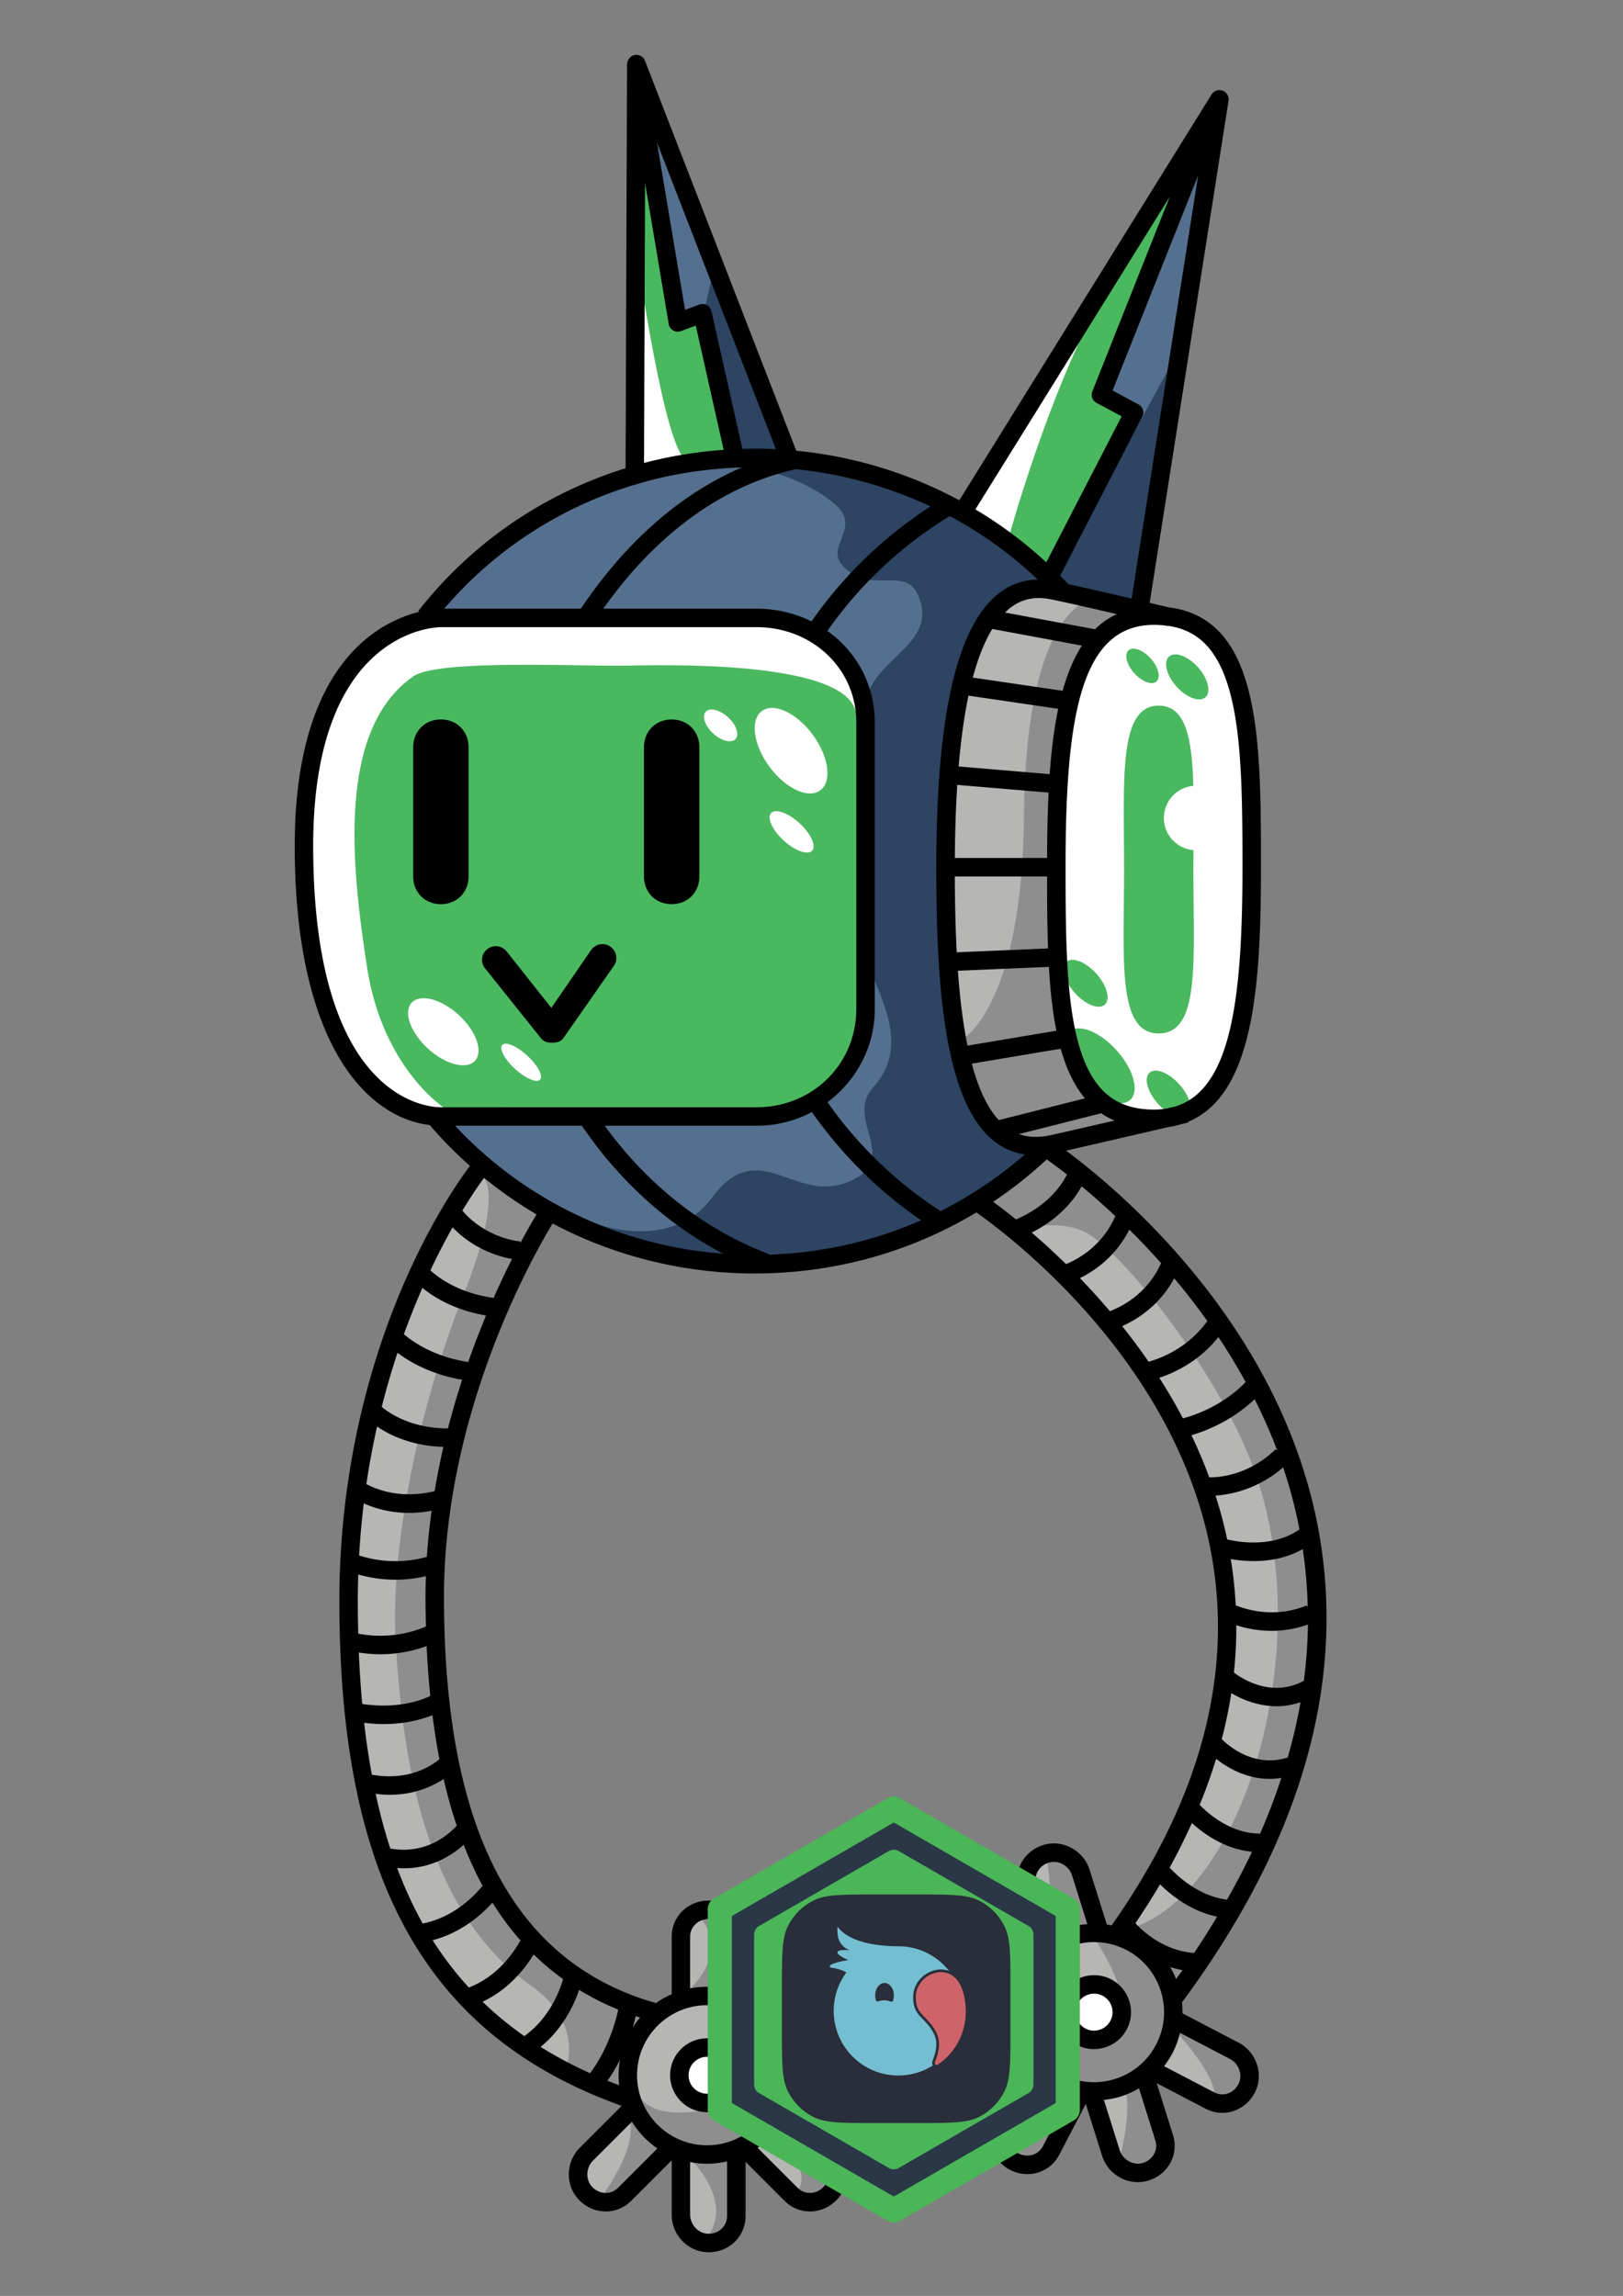 <?xml version="1.0" encoding="UTF-8" standalone="no"?>
<svg
   xmlns:dc="http://purl.org/dc/elements/1.1/"
   xmlns:cc="http://creativecommons.org/ns#"
   xmlns:rdf="http://www.w3.org/1999/02/22-rdf-syntax-ns#"
   xmlns:svg="http://www.w3.org/2000/svg"
   xmlns="http://www.w3.org/2000/svg"
   xmlns:sodipodi="http://sodipodi.sourceforge.net/DTD/sodipodi-0.dtd"
   xmlns:inkscape="http://www.inkscape.org/namespaces/inkscape"
   id="svg4295"
   version="1.1"
   viewBox="0 0 794 1123"
   fill="none"
   sodipodi:docname="meet-mathias.svg"
   inkscape:version="0.92.5 (2060ec1f9f, 2020-04-08)">
  <rect x="0" y="0" width="794" height="1123" fill="#808080" stroke="none"/>
  <sodipodi:namedview
     pagecolor="#ffffff"
     bordercolor="#666666"
     borderopacity="1"
     objecttolerance="10"
     gridtolerance="10"
     guidetolerance="10"
     inkscape:pageopacity="0"
     inkscape:pageshadow="2"
     inkscape:window-width="2560"
     inkscape:window-height="1380"
     id="namedview4642"
     showgrid="false"
     inkscape:zoom="0.59171814"
     inkscape:cx="-273.1751"
     inkscape:cy="348.77243"
     inkscape:window-x="0"
     inkscape:window-y="0"
     inkscape:window-maximized="1"
     inkscape:current-layer="svg4295" />
  <defs
     id="defs4299" />
  <path
     id="path4241"
     d="m536.504 192.261 37.887-95.266-4.019-2.028-96.328 154.948 1.979 1.179a204.95 204.95 0 0 1 34.305 25.616l2.177 2.014 39.25-76.035-14.212-7.606a2.251 2.251 0 0 1-1.039-2.822Zm-182.313 30.032 2.619-.185-14.79-65.878-9.615 3.604a2.277 2.277 0 0 1-1.929-.159 2.23 2.23 0 0 1-1.097-1.58l-11.575-68.932-4.485.366-.506 139.841 2.841-.745a210.986 210.986 0 0 1 38.537-6.332Zm15.884 84.464H215.687c-2.642 0-64.732 1.242-64.732 109.239 0 126.469 58.106 130.123 64.732 130.123h154.388c27.387 0 48.843-23.074 48.843-52.533V353.265c0-27.382-20.083-46.508-48.843-46.508Zm-154.388 4.516c-.082 0-.217 0-.398.005.185-.005.316-.005.398-.005Zm-.488.009c-.176.005-.37.014-.619.027.249-.009.443-.018.619-.027Zm-1.219.081c-.122.009-.226.014-.357.028a5.37 5.37 0 0 1 .357-.028Z"
     fill="#4AB85F" />
  <path
     id="path4243"
     d="m399.051 543.784-1.142-1.631-1.761.926c-9.814 5.158-18.102 7.556-26.073 7.556h-78.831l2.809 4.128c22.301 28.886 50.063 50.808 80.276 62.464l.493 1.152h.42c.645 0 1.142-1.215 1.504-1.459 27.002-.957 52.167-7.47 74.798-17.419l3.721-1.635-3.355-2.294c-21.177-14.484-38.962-31.908-52.859-51.788Zm-24.871 11.083a31.94 31.94 0 0 1-4.105.284c1.355 0 2.732-.162 4.105-.284Z"
     fill="#55708F" />
  <path
     id="path4245"
     d="M489.223 292.549c5.46-4.471 11.426-6.693 18.232-6.788l5.537-.081-4.01-3.816c-12.668-12.059-27.419-22.631-43.835-31.42l-1.138-.605-1.102.668c-24.271 14.728-45.407 34.369-61.114 56.792l-1.288 1.838 1.83 1.301c13.607 9.665 21.1 24.876 21.1 42.828v140.32c0 17.808-7.683 33.737-21.087 43.699l-1.761 1.315 1.26 1.797c14.673 20.901 34.215 39.54 56.516 53.902l1.084.7 1.156-.583c15.925-8.034 30.124-17.46 42.21-28.019l3.662-3.197-4.805-.737c-5.275-.808-10.071-2.926-14.262-6.304-23.932-19.298-27.161-77.544-27.161-131.979.004-72.599 9.488-115.657 28.976-131.631Z"
     fill="#55708F" />
  <path
     id="path4247"
     d="m293.29 298.678-2.525 3.563h79.31c10.46 0 18.941 1.68 25.928 5.131l1.743.858 1.111-1.595c15.97-22.938 35.882-42.462 57.582-56.466l3.424-2.209-3.685-1.73c-20.125-9.448-42.557-15.454-66.67-17.857l-.365-.036-.357.081c-36.162 8.188-68.29 31.831-95.496 70.26Z"
     fill="#55708F" />
  <path
     id="path4249"
     d="m285.44 302.241.66-1.093c13.255-21.967 37.489-51.77 77.657-69.009l10.943-4.697-11.905.366c-19.583.601-35.146 2.674-49.11 6.562a30.008 30.008 0 0 0-3.721 1.531c-.425.204-.736.371-1.161.484-39.608 12.121-70.115 32.471-93.274 62.216l-2.841 3.64h72.752Zm.985 249.225-.677-.831h-68.331l3.595 3.807c34.874 36.979 81.961 59.452 132.588 63.277l10.916.827-9.697-5.077c-27.969-14.646-52.429-42.398-68.394-62.003Z"
     fill="#55708F" />
  <path
     id="path4251"
     d="M603.832 337.837c-5.695-20.811-15.874-31.609-32.043-33.967l-1.341-.144a50.955 50.955 0 0 0-5.88-.357c-37.919 0-45.538 46.224-45.542 120.81-.005 35.913.456 65.075 6.273 86.342 6.431 23.516 18.91 34.468 39.26 34.468 2.087 0 4.195-.167 6.431-.524l4.561-1.061c28.674-8.766 34.546-54.006 34.546-119.225 0-35.922-.452-65.088-6.265-86.342Z"
     fill="#fff" />
  <path
     id="path4253"
     d="m236.764 569.454 30.864 24.085s-37.639 59.466-48.175 120.435c-10.537 60.97-22.586 228.072 100.862 270.976l12.044-8.278s-2.253-45.917 12.045-43.659c14.299 2.258 13.545 30.86 14.299 42.905.754 12.045 34.626 8.278 23.335 54.952 0 0 36.885 27.09 23.336 42.15-13.549 15.05-38.389-21.83-38.389-21.83l-8.278 3.76 2.259 34.63-16.562 9.03-12.794-15.06 1.504-30.11-6.02-.75-25.594 24.84-14.303-2.26-3.762-16.56 27.097-25.59-8.278-9.04s-72.26-28.598-97.854-78.277c-25.594-49.679-41.4-126.455-32.368-196.457 9.033-70.002 39.888-160.323 64.732-179.892Zm242.374 16.557 33.122-25.594s97.85 82.797 118.927 146.024c21.078 63.228 11.286 141.508 1.504 166.348-9.782 24.839-60.215 103.874-60.215 103.874l2.258 13.549s35.376 15.048 35.376 21.078c0 6.02-.75 22.58-12.795 18.06l-34.626-15.05-.75 6.78s15.049 38.38.75 40.64c-14.298 2.26-18.815-6.02-26.343-36.13l-6.775 2.26s-19.573 37.63-32.368 29.36c-12.794-8.28-1.499-33.12 8.283-45.17 0 0-17.311-23.332-6.774-41.397l10.536-18.065s-15.807-39.143 0-44.409c15.807-5.266 24.09 19.574 27.852 32.368l9.032 6.02s63.224-85.809 54.945-153.553c-8.278-67.743-19.569-118.172-121.939-206.993Z"
     fill="#B6B6B4" />
  <path
     id="path4255"
     d="M460.242 424.18s2.059 138.78 46.228 139.015l55.46-14.818s-30.105 2.258-39.892-39.892c-9.787-42.15-4.521-165.598 3.762-179.896 8.283-14.299 35.381-28.602 35.381-28.602l-53.726-14.221s-22.301-.077-29.076 24.762c-6.774 24.84-18.137 113.652-18.137 113.652Z"
     fill="#B6B6B4" />
  <path
     id="path4257"
     d="m576.992 178.043-18.819 120.435-35.376-8.283-8.278-14.298 39.892-75.273-12.795-9.786 48.171-121.94-12.795 109.145ZM315.049 61.375s18.065 91.079 18.065 93.337c0 2.258 7.271-1.481 8.906 1.518 1.635 2.998 17.437 66.226 17.437 66.226l27.852 3.013L318.061 48.58l-3.012 12.795Z"
     fill="#55708F" />
  <path
     id="path4259"
     d="M345.529 1030.49c7.483 0 13.549-6.07 13.549-13.55s-6.066-13.55-13.549-13.55-13.549 6.07-13.549 13.55 6.066 13.55 13.549 13.55Zm189.683-31.616c7.483 0 13.549-6.066 13.549-13.549s-6.066-13.549-13.549-13.549c-7.482 0-13.548 6.066-13.548 13.549s6.066 13.549 13.548 13.549Z"
     fill="#fff" />
  <path
     id="path4261"
     d="M354.187 226.969s31.979.858 54.195 19.569c14.298 12.044-6.774 21.077 5.266 31.613 14.023 12.276 29.193-1.129 35.38 12.795 12.041 27.098-30.846 32.413-24.821 60.265 6.025 27.852-.759 94.065-.759 111.38 0 17.315 25.576 45.14 3.749 69.225-14.299 15.78 13.743 34.789-11.291 45.917-27.097 12.045-44.408-23.335-67.744 8.279-13.883 18.814-42.155 22.581-75.272 4.516 0 0 35.38 34.626 111.402 26.343 76.022-8.283 117.428-46.666 122.694-53.441 0 0-33.877-1.504-39.897-59.466-6.02-57.961-3.008-150.54 3.766-170.109 6.775-19.569 15.807-45.163 39.893-45.163h7.528s-27.852-37.634-82.047-51.937c-54.195-14.303-82.042-9.786-82.042-9.786Z"
     fill="#2D4462" />
  <path
     id="path4263"
     d="m558.169 296.406-39.892-7.244-4.517-9.502h3.762l59.466-108.765-18.819 125.511ZM349.291 130.998l-5.076 22.392 16.742 72.07h26.348s-36.135-96.345-35.381-94.087c.754 2.258-2.633-.375-2.633-.375Z"
     fill="#2D4462" />
  <path
     id="path4265"
     d="M471.609 507.731s28.606-16.561 29.356-109.145c.75-92.583 27.847-106.132 34.622-105.378 6.774.755 17.315 3.013 17.315 3.013s-34.631 9.787-35.38 98.603c-.75 88.817 2.262 148.283 37.638 152.799l-48.175 15.807s-34.621-.75-35.376-55.699Zm25.965 93.713s21.041-6.075 34.815 2.068c17.501 10.351 62.921 66.312 80.729 114.225 31.613 85.055-3.013 206.245-58.712 225.059v9.787s17.311 16.561 18.065 24.085c.754 7.524 15.807-16.561 15.807-16.561s49.679-71.506 54.195-142.262c4.516-70.756-14.298-125.706-24.085-138.5-9.787-12.795-51.187-79.03-106.886-115.16l-34.627 24.085 18.066 12.045"
     fill="#8E8E8E" />
  <path
     id="path4267"
     d="M535.777 948.631s37.259 54.759-9.597 50.244c0 0-26.533-11.856-25.969-20.324.565-8.467-3.951 14.678 3.952 27.099 7.904 12.42 29.92 20.89 41.775 16.37 11.856-4.52 27.098-18.06 29.356-29.92 2.258-11.855-5.645-28.791-10.161-33.307-4.517-4.516-19.759-12.984-21.453-12.984-1.693 0-7.903 2.822-7.903 2.822Zm41.21 46.856s18.914 20.893 17.216 31.053c-1.698 10.16 16.796 2.82 17.925-8.47 1.129-11.29-17.852-22.583-17.852-22.583l-17.289-7.339v7.339Z"
     fill="#8E8E8E" />
  <path
     id="path4269"
     d="M548.196 1054.2s5.646-22.58 2.258-31.62c-3.387-9.03 6.775-3.95 6.775-3.95s10.161 15.25 10.726 16.94c.564 1.69 1.694 23.14 1.694 23.14l-15.807 4.52-5.646-9.03Zm-41.775-38.95s5.081 33.3-10.726 38.95c-15.807 5.64 5.081 5.64 10.726 3.95 5.645-1.69 16.372-22.58 16.372-22.58l5.645-15.81-22.017-4.51Zm5.645-105.571c1.129 1.693 3.388 37.259 3.388 37.259l20.887-2.823-6.21-31.049-14.113-9.033-3.952 5.646ZM236.01 575.475s11.29 6.209-9.597 58.711c-20.888 52.502-35.95 121.885-32.743 171.053 3.387 51.937 12.699 128.316 66.05 165.973 19.194 13.549 20.888 29.918 16.936 41.208l31.614 14.68s4.516-36.694 12.984-40.646c8.468-3.951-8.468-5.645-8.468-5.645s-46.856-22.017-54.195-32.178c-7.339-10.162-44.034-71.696-45.727-125.891-1.694-54.195 6.774-134.923 29.92-176.699 23.146-41.775 24.275-53.066 24.275-53.066l-31.049-17.5Zm107.261 363.559s13.549 14.113-5.645 33.872l-2.258 5.645 24.275.565-2.259-31.614-9.032-14.678-5.081 6.21Z"
     fill="#8E8E8E" />
  <path
     id="path4271"
     d="M350.046 980.81s29.92 43.47 0 50.24c-29.921 6.78-36.131-3.38-38.953-7.9l12.419 23.15 21.453 7.33 17.5-3.38 15.807-14.68 6.775-22.02-4.517-19.191-20.887-15.243-9.597 1.694Zm-54.195 91.45s15.242-20.88 12.419-34.43l2.258-5.08 14.114 16.37-12.42 18.06-12.984 11.86-3.387-6.78Zm42.339-15.8s22.017 21.45 6.775 38.95l14.113-6.21 2.258-35.57-20.887 1.7-2.259 1.13Zm42.34-17.5s16.372 23.71 10.162 31.61c-6.21 7.9 6.21 7.34 6.21 7.34s11.855-14.11 11.29-15.81c-.564-1.69-3.951-16.37-3.951-16.37l-19.194-13.55-4.517 6.78Z"
     fill="#8E8E8E" />
  <path
     id="path4273"
     d="M583.853 415.843c-8.098-.727-14.47-7.456-14.47-15.748 0-8.278 6.345-14.994 14.424-15.743-.636-23.444-3.789-39.202-16.935-39.202-19.886 0-16.95 35.891-16.95 80.164s-3.595 80.164 16.95 80.164c20.53 0 16.944-35.891 16.944-80.164 0-3.211 0-6.359.046-9.471h-.009Zm-2.736 129.767c2.904-2.601 1.061-9.394-4.115-15.171-5.177-5.778-11.727-8.352-14.63-5.751-2.904 2.602-1.062 9.394 4.115 15.172 5.176 5.777 11.726 8.352 14.63 5.75Zm-40.647-54.195c2.904-2.601 1.061-9.394-4.115-15.172-5.177-5.777-11.727-8.352-14.63-5.75-2.904 2.601-1.061 9.394 4.115 15.171 5.176 5.778 11.726 8.353 14.63 5.751Zm25.289-158.103c2.22-1.989.968-7.009-2.797-11.211s-8.617-5.996-10.837-4.007c-2.22 1.989-.967 7.008 2.797 11.21 3.765 4.202 8.617 5.997 10.837 4.008Zm23.969 7.732c2.902-2.599 1.265-9.162-3.658-14.658-4.923-5.496-11.266-7.844-14.168-5.244-2.902 2.599-1.264 9.162 3.658 14.658 4.923 5.496 11.266 7.844 14.168 5.244Zm-36.845 196.975c4.637-4.155 1.697-15-6.567-24.223-8.264-9.224-18.722-13.333-23.359-9.179-4.637 4.155-1.697 15 6.567 24.223 8.264 9.224 18.722 13.333 23.359 9.179Z"
     fill="#4AB85F" />
  <path
     id="path4275"
     d="M217.949 542.358s-30.697-19.271-38.388-69.248c-7.529-48.925-15.053-115.919 22.581-142.262 12.239-8.568 82.793-4.774 104.629-5.271 33.118-.754 112.906-.754 112.152 25.594 0 0-1.508-48.175-32.368-49.679-30.86-1.504-150.541-.754-150.541-.754s-43.658 1.504-51.937 12.044c-8.278 10.541-35.375 42.905-35.375 89.572 0 46.666 9.027 115.164 34.621 129.467 25.594 14.303 34.626 10.537 34.626 10.537Z"
     fill="#fff" />
  <path
     id="path4277"
     d="M401.289 386.576c5.856-4.313 4.209-16.492-3.679-27.203-7.888-10.711-19.03-15.897-24.886-11.584-5.857 4.313-4.21 16.492 3.678 27.203 7.888 10.711 19.03 15.897 24.887 11.584Zm-3.982 29.514c2.14-2.336-.62-8.348-6.165-13.428-5.544-5.081-11.774-7.307-13.914-4.971-2.14 2.336.62 8.348 6.164 13.428 5.545 5.081 11.775 7.306 13.915 4.971ZM232.368 518.862c4.161-4.54.597-14.578-7.961-22.421-8.558-7.842-18.868-10.52-23.028-5.98-4.161 4.54-.596 14.578 7.961 22.421 8.558 7.842 18.868 10.52 23.028 5.98Zm31.854 9.21c1.65-1.8-1.155-7.054-6.265-11.735-5.109-4.681-10.588-7.015-12.238-5.215-1.649 1.801 1.155 7.055 6.265 11.736 5.109 4.68 10.589 7.015 12.238 5.214Zm95.6-166.594c2.009-2.192.378-6.955-3.642-10.639-4.02-3.684-8.908-4.893-10.916-2.701-2.009 2.193-.378 6.956 3.642 10.639 4.02 3.684 8.907 4.893 10.916 2.701Zm133.619-98.379s15.807-57.958 38.388-103.874l-59.465 88.067 21.077 15.807ZM311.287 122.345s14.303 101.616 24.839 102.37l-26.348 6.02 1.509-108.39Z"
     fill="#fff" />
  <path
     id="path4279"
     d="M328.593 442.245c8.107 0 13.549-6.065 13.549-13.549v-63.227c0-7.484-5.442-13.549-13.549-13.549-8.106 0-13.549 6.065-13.549 13.549v63.227c0 7.484 5.443 13.549 13.549 13.549Zm-99.358-13.549v-63.227c0-7.484-5.442-13.549-13.549-13.549-8.106 0-13.548 6.065-13.548 13.549v63.227c0 7.484 5.442 13.549 13.548 13.549 8.107 0 13.549-6.065 13.549-13.549Zm35.571 79.328c1.287 1.622 3.247 1.965 5.311 1.965h.235c2.149 0 4.132-.565 5.351-2.34l24.609-35.226a6.776 6.776 0 0 0-1.747-9.421c-3.085-2.114-7.299-1.342-9.421 1.738l-19.42 28.245-21.818-27.558c-2.331-2.931-6.59-3.5-9.516-1.174-2.931 2.325-3.428 6.435-1.102 9.366l27.518 34.405Zm63.033 507.036c0 9.96 8.106 18.07 18.069 18.07s18.07-8.11 18.07-18.07c0-9.97-8.107-18.074-18.07-18.074-9.963 0-18.069 8.104-18.069 18.074Zm27.107 0c0 4.98-4.052 9.03-9.038 9.03-4.986 0-9.037-4.05-9.037-9.03 0-4.99 4.051-9.04 9.037-9.04 4.986 0 9.038 4.05 9.038 9.04Zm180.279-12.79c1.834 0 3.658-.28 5.42-.84a17.969 17.969 0 0 0 10.608-8.883 17.954 17.954 0 0 0 1.216-13.779c-2.381-7.569-9.309-12.65-17.23-12.65-1.834 0-3.663.28-5.424.836a17.941 17.941 0 0 0-10.604 8.879 17.974 17.974 0 0 0-1.22 13.779c2.385 7.569 9.308 12.658 17.234 12.658Zm-8.012-22.255a8.953 8.953 0 0 1 5.302-4.44 8.993 8.993 0 0 1 2.719-.42 8.995 8.995 0 0 1 8.613 6.327 8.959 8.959 0 0 1-.606 6.888 8.979 8.979 0 0 1-5.306 4.444c-.885.28-1.793.42-2.714.42a8.999 8.999 0 0 1-8.617-6.327 9.013 9.013 0 0 1 .609-6.892Z"
     fill="#000" />
  <path
     id="path4281"
     d="m605.86 999.055-27.364-14.271c0-1.793-.045-3.591-.248-5.384 57.709-77.905 80.299-155.192 67.017-229.765-18.097-101.58-98.744-168.312-123.733-186.824 11.991-2.719 36.862-8.468 50.501-11.62a42.58 42.58 0 0 0 6.193-1.432c1.756-.406 2.88-.668 3.169-.736l-.085-.37c32.495-13.418 35.565-68.349 35.574-124.464 0-62.401-.045-121.469-45.04-127.106-1.879-.442-5.176-1.224-9.403-2.217L601.023 49.29a4.524 4.524 0 0 0-2.89-4.937 4.512 4.512 0 0 0-5.41 1.852L469.311 244.704a211.406 211.406 0 0 0-79.762-24.239L315.483 29.59c-.786-2.024-2.9-3.067-5.036-2.665-2.132.397-3.681 2.538-3.69 4.706l-.718 197.401c-39.824 12.357-75.16 36.324-101.426 69.867l.47.37c-19.953 4.932-60.897 25.838-60.897 114.483 0 95.532 34.431 132.769 66.068 136.549 6.119 7.154 12.704 13.802 19.659 19.98-3.902 5.126-17.64 24.18-31.519 55.695-14.768 33.533-32.373 88.035-32.373 157.256 0 136.391 42.652 212.639 138.126 246.798l-20.4 20.39c-7.19 7.19-7.312 18.77-.271 25.82 3.636 3.63 8.274 5.44 12.885 5.44 4.484 0 8.942-1.72 12.402-5.18l19.84-19.84v26.52c0 10.17 8.102 18.45 18.065 18.45 10.13 0 18.065-7.77 18.065-17.7v-26.52l19.09 19.09c3.459 3.46 7.912 5.18 12.401 5.18 4.611 0 9.254-1.81 12.885-5.44 7.046-7.05 6.919-18.63-.271-25.82l-21.831-21.82a43.047 43.047 0 0 0 2.195-13.54c0-17.116-10.017-31.898-24.469-38.916v-28.078c0-10.17-8.103-18.444-18.065-18.444-10.13 0-18.065 7.772-18.065 17.69v28.1a43.09 43.09 0 0 0-7.665 4.358c-69.776-19.862-103.734-84.914-103.734-198.81 0-92.082 45.691-170.34 53.161-182.516 29.943 15.88 63.797 24.447 98.888 24.447 38.863 0 76.118-10.437 108.413-29.862 17.758 12.533 96.766 72.857 114.578 165.043 11.575 59.939-4.742 121.736-48.442 183.694a44.705 44.705 0 0 0-2.308-.406l-8.4-26.723c-1.445-4.598-4.593-8.409-8.861-10.74-4.353-2.38-9.294-2.881-13.905-1.436-4.598 1.445-8.369 4.507-10.618 8.622-2.294 4.2-2.759 9.055-1.31 13.67l8.428 26.809c-12.556 10.965-18.196 28.714-12.89 45.61a43.538 43.538 0 0 0 6.481 12.758l-13.892 26.64c-4.697 9.01-1.337 20.09 7.493 24.71 2.786 1.45 5.735 2.14 8.612 2.14 6.386 0 12.425-3.41 15.586-9.48l12.97-24.87 7.954 25.29c2.488 7.9 9.723 12.99 17.459 12.99 1.762 0 3.546-.26 5.307-.81 9.66-3.04 14.899-12.83 11.927-22.3l-7.948-25.29 23.927 12.48c2.57 1.34 5.347 2.02 8.138 2.02 1.865 0 3.735-.31 5.555-.92 4.444-1.5 8.125-4.67 10.351-8.94 2.236-4.29 2.597-9.24 1.026-13.94-1.554-4.61-4.756-8.37-9.024-10.595ZM583.085 891.69c5.365 4.904 15.901 12.772 29.428 14.045-3.681 7.8-7.813 15.613-12.244 23.44-13.779-1.73-24.098-11.395-28.064-15.676a307.406 307.406 0 0 0 10.88-21.809Zm-.213-189.688c6.368-1.842 19.38-6.688 30.928-17.609 4.065 8.084 7.826 16.512 11.132 25.318l-.839-.862c-13.265 12.835-27.852 13.811-32.504 13.761a237.207 237.207 0 0 0-8.717-20.608Zm-15.73-28.082c6.856-2.249 19.208-7.718 28.914-19.926a292.475 292.475 0 0 1 13.349 22.031c-11.728 12.067-26.167 16.57-30.683 17.731a266.597 266.597 0 0 0-11.58-19.836Zm-5.225-7.863a308.409 308.409 0 0 0-12.925-17.419c6.426-2.836 18.019-9.574 25.453-23.394a330.408 330.408 0 0 1 16.191 20.888c-9.769 13.797-24.058 18.661-28.719 19.925Zm65.825 51.671a234.587 234.587 0 0 1 7.989 30.327c-12.827 9.037-29.455 6.318-35.371 4.927a214.027 214.027 0 0 0-5.7-21.448c7.239-.479 20.513-2.972 33.082-13.806Zm-14.335 45.844c7.33 0 15.92-1.363 23.922-5.853a228.779 228.779 0 0 1 2.435 28.697l-.474-1.161c-15.694 6.472-29.776 1.983-34.753-.059a210.458 210.458 0 0 0-2.416-22.631 65.278 65.278 0 0 0 11.286 1.007Zm-8.586 31.352c4.223 1.373 10.207 2.769 17.334 2.769 5.374 0 11.39-.881 17.699-3.076a237.435 237.435 0 0 1-1.991 27.486c-16.124 8.807-31.144-1.648-34.211-4.028a209.38 209.38 0 0 0 1.169-23.151Zm-2.438 33.213c5.623 3.365 13.531 6.431 22.301 6.431 3.735 0 7.628-.646 11.562-1.969-1.595 9.087-3.722 18.21-6.359 27.364l-.095-.303c-17.803 5.772-31.438-8.35-32.011-8.955l-.113.108c1.969-7.574 3.55-15.134 4.715-22.676Zm-7.434 32.124c4.914 3.925 14.281 9.832 26.181 9.832a35.7 35.7 0 0 0 5.745-.47 303.145 303.145 0 0 1-10.415 27.233c-14.908.086-26.492-10.843-29.572-14.054 3.08-7.524 5.776-15.039 8.061-22.541Zm.483 77.242c-3.532 5.916-7.303 11.837-11.263 17.762-15.442-1.197-25.761-11.327-28.692-14.578 4.286-6.337 8.315-12.677 12.045-19.009 5.225 5.189 14.976 13.101 27.91 15.825Zm-16.918 26.135c-1.016 1.45-2.109 2.9-3.148 4.35a42.865 42.865 0 0 0-2.894-5.849 48.368 48.368 0 0 0 6.042 1.499Zm-10.5-345.823c-7.009 15.919-21.077 22.062-25.038 23.511a338.189 338.189 0 0 0-14.655-16.163c6.846-3.36 17.437-10.406 24.166-23.72a359.317 359.317 0 0 1 15.527 16.372Zm-191.797-4.119c-.334-.258-.659-.529-1.074-.687-31.149-12.017-58.378-33.574-79.302-62.378h74.234a58.21 58.21 0 0 0 27.125-6.684c14.429 20.639 32.729 38.758 53.446 52.921-23.201 10.198-48.383 15.956-74.429 16.828Zm28.611-74.6c14.014-10.423 23.123-26.917 23.123-45.515v-140.32c0-18.535-9.05-34.631-23.182-44.67 15.834-22.595 36.41-41.916 59.877-56.16 15.631 8.364 30.151 18.77 43.063 31.063-7.326.104-13.956 2.538-19.773 7.303-20.097 16.47-29.87 60.097-29.879 133.378 0 54.981 3.319 113.864 27.964 133.736 4.553 3.667 9.683 5.916 15.324 6.774-12.605 11.015-26.447 20.269-41.184 27.703-21.543-13.865-40.538-32.214-55.333-53.292Zm-15.545-309.608c23.006 2.29 45.303 8.536 65.933 18.219-22.735 14.673-42.683 33.931-58.21 56.227-8.008-3.956-17.139-6.209-26.931-6.209h-74.943c19.186-27.08 49.964-58.224 94.151-68.237ZM498.486 554.7l40.249-10.166a37.696 37.696 0 0 0 6.495 3.568c-13.829 3.188-27.446 6.313-31.303 7.149-5.812 1.255-10.911 1.066-15.441-.551Zm-9.872-6.824c-5.817-6.3-10.08-15.925-13.206-27.617l43.501-7.298c2.7 9.633 6.512 17.875 11.851 24.27l-42.146 10.645Zm-15.284-36.428c-2.294-11.147-3.779-23.62-4.714-36.627l44.521-1.893c.646 11.187 1.757 21.719 3.672 31.23l-43.479 7.29Zm-6.218-82.752h45.14c0 12.031.059 23.882.47 35.209l-44.671 1.897c-.655-12.366-.894-24.953-.939-37.106Zm45.149-9.032h-45.127c.077-12.885.47-24.804 1.179-35.756l44.679 3.776c-.515 10.383-.691 21.136-.731 31.98Zm1.269-41.003-44.553-3.763c1.115-13.07 2.714-24.654 4.819-34.648l43.902 6.453c-2.059 9.796-3.36 20.586-4.168 31.958Zm6.318-40.773-43.93-6.459c2.602-9.741 5.786-17.663 9.534-23.787l43.831 8.139c-4.002 6.196-7.082 13.67-9.435 22.107Zm15.866-30.097-43.984-8.17c.641-.623 1.265-1.287 1.933-1.833 5.772-4.729 12.433-6.246 20.346-4.67 6.295 1.26 19.934 4.376 32.35 7.258a37.613 37.613 0 0 0-10.645 7.415Zm65.942 30.643c5.74 20.983 6.192 49.995 6.187 85.746 0 65.572-5.831 108.774-32.951 117.066-1.255.289-2.737.632-4.412 1.021a38.394 38.394 0 0 1-5.921.465c-19.442 0-30.878-10.117-37.083-32.806-5.74-20.978-6.196-49.995-6.192-85.746.005-73.191 7.244-118.552 43.284-118.552 1.965 0 3.821.131 5.623.339.691.167 1.196.284 1.233.293l.045-.158c15.319 2.24 24.763 12.465 30.196 32.332h-.009Zm-79.387-52.795.158-.149c-1.229-1.319-2.534-2.57-3.798-3.857l40.172-77.806a4.517 4.517 0 0 0-1.883-6.056l-12.623-6.752 41.852-105.225-32.522 206.994c-10.473-2.438-22.834-5.288-31.356-7.149Zm50.022-189.475-37.887 95.266a4.518 4.518 0 0 0 2.069 5.65l12.257 6.557-36.871 71.42a206.349 206.349 0 0 0-34.685-25.9l95.117-152.993Zm-203.047 123.28c-2.028 0-4.037.113-6.051.167l-15.139-67.396a4.525 4.525 0 0 0-2.258-2.985 4.553 4.553 0 0 0-3.735-.258l-6.91 2.593-13.756-81.894 58.196 150.035a213.187 213.187 0 0 0-10.347-.262Zm-53.671-129.91 11.575 68.932a4.531 4.531 0 0 0 2.2 3.166 4.503 4.503 0 0 0 3.843.316l7.19-2.697 13.648 60.785a212.974 212.974 0 0 0-38.957 6.399l.501-136.901Zm-6.106 147.876c1.061-.28 2.001-.47 4.95-1.472 15.572-4.332 31.822-6.775 48.455-7.285-36.6 15.707-62.352 44.67-78.701 69.072h-66.858c24.613-28.746 56.494-49.399 92.154-60.315ZM153.213 413.738c0-105.603 59.927-106.976 62.474-106.981h154.388c27.387 0 48.844 20.427 48.844 46.509v140.32c0 26.926-21.457 48.017-48.844 48.017H215.687c-6.395 0-62.474-3.586-62.474-127.865Zm69.438 136.897h62.022c18.39 27.057 42.01 48.392 69.099 62.573-50.348-3.798-97.05-26.009-131.121-62.573Zm27.847 65.156a422.092 422.092 0 0 0-9.019 19.064c-7.032-.949-20.296-3.988-30.923-13.468 3.772-8.003 7.457-15.044 10.853-21.073 10.55 10.975 23.101 14.425 29.089 15.477Zm-43.853 14.163c10.808 8.726 23.119 12.149 31.14 13.495a425.4 425.4 0 0 0-8.725 22.73c-4.792-.655-19.429-3.419-31.465-13.567a364.895 364.895 0 0 1 9.05-22.658Zm29.433 292.424c-3.446 4.281-13.766 15.445-29.288 18.467-4.724-8.437-8.865-17.505-12.501-27.175 1.124.086 2.244.159 3.319.159 13.892 0 23.774-6.581 29.225-11.494 2.773 7.09 5.853 13.77 9.245 20.043Zm4.828 8.251c4.164 6.68 8.734 12.831 13.707 18.467-3.356 6.07-11.332 17.735-25.256 23.051a164.9 164.9 0 0 1-17.703-23.146c14.181-3.69 24.148-12.695 29.252-18.372Zm-49.955-26.465c-2.759-8.455-5.148-17.37-7.172-26.746 2.326.28 4.589.47 6.716.47 12.325 0 21.303-4.29 26.529-7.727a241.853 241.853 0 0 0 6.422 22.811c-3.265 3.659-14.606 14.403-32.495 11.192Zm17.424-108.616c-5.221 2.303-17.514 6.453-33.113 3.522a645.033 645.033 0 0 1-.217-15.843c0-4.426.09-8.784.23-13.092 6.572 1.851 12.718 2.542 18.124 2.542 6.07 0 11.164-.835 14.949-1.729a294.46 294.46 0 0 0-.181 10.021c-.004 4.954.086 9.791.208 14.579Zm-22.337 13.594c9.606 0 17.455-2.078 22.676-4.002.384 8.423.984 16.548 1.784 24.397-2.489 1.26-14.615 6.698-33.285 3.929a499.449 499.449 0 0 1-1.667-25.183c3.672.583 7.19.859 10.492.859Zm1.418 34.156c11.286 0 19.555-2.534 24.112-4.372.944 7.439 2.069 14.629 3.41 21.529-3.049 2.611-14.515 10.957-33.068 7.588a368.003 368.003 0 0 1-3.771-25.386c3.265.388 6.417.641 9.317.641Zm21.362-81.817c-5.506 1.622-18.142 4.137-33.132-.655a392.634 392.634 0 0 1 2.281-25.485c7.827 3.5 15.477 4.656 22.044 4.656 4.25 0 8.034-.469 11.141-1.056-1.016 7.375-1.824 14.89-2.334 22.54Zm-29.591-35.57a384.553 384.553 0 0 1 5.244-28.168c11.999 8.193 25.227 9.787 32.458 9.954a355.788 355.788 0 0 0-4.304 21.642c-6.341 1.608-19.899 3.6-33.398-3.428Zm39.924-27.251c-5.609.068-20.445-.804-32.395-10.505a377.03 377.03 0 0 1 7.709-26.469c11.973 8.996 25.21 12.135 31.641 13.187a394.028 394.028 0 0 0-6.955 23.787Zm90.406 292.984a89.502 89.502 0 0 0 1.445-5.506c.71.24 1.414.493 2.137.723a43.907 43.907 0 0 0-3.582 4.783Zm-6.634 28.326c-1.933-.73-3.83-1.49-5.713-2.25a80.939 80.939 0 0 0 6.119-10.25c-.442 2.47-.708 4.99-.708 7.59.004 1.66.117 3.29.302 4.91Zm-14.244-5.9c-8.59-3.88-16.656-8.17-24.203-12.89 11.173-9.094 16.552-21.121 18.837-27.886 6.007 3.681 12.393 6.897 19.136 9.665-1.229 5.718-4.9 19.251-13.77 31.111Zm13.688 56.04c-3.436 3.43-8.933 3.31-12.514-.27-3.46-3.46-3.338-9.43.271-13.04l19.018-19.01c3.211 5.17 7.447 9.65 12.478 13.07l-19.253 19.25Zm44.291 22.48c-4.895 0-9.032-4.31-9.032-9.42v-25.64c2.683.52 5.446.81 8.283.81 3.369 0 6.634-.42 9.782-1.15v26.74c0 4.85-3.97 8.66-9.033 8.66Zm55.785-35.79c3.609 3.61 3.726 9.58.271 13.05-3.577 3.58-9.073 3.7-12.514.26l-19.569-19.57c4.986-3.48 9.177-8 12.325-13.21l19.487 19.47Zm-22.283-41.74c0 18.88-15.364 34.25-34.251 34.25-18.887 0-34.252-15.37-34.252-34.25 0-18.891 15.365-34.255 34.252-34.255s34.251 15.369 34.251 34.255Zm-42.534-67.748c0-4.855 3.97-8.658 9.032-8.658 4.896 0 9.033 4.313 9.033 9.412v24.867c-3.148-.732-6.413-1.156-9.782-1.156-2.837 0-5.6.293-8.283.817v-25.282Zm-62.153 20.743c-1.395 4.855-6.368 18.919-18.968 27.866-7.334-5.14-14.145-10.736-20.423-16.823 12.781-6.016 20.748-16.196 24.989-23.142 4.503 4.413 9.312 8.428 14.402 12.099Zm-20.964-359.977.054-.841c-.176-.013-16.557-1.291-28.371-15.102 4.94-8.134 8.779-13.526 10.622-15.996 8.12 6.602 16.692 12.586 25.679 17.866-1.571 2.574-4.398 7.366-7.984 14.073Zm257.571-40.976c2.2 1.549 5.618 4.046 9.886 7.379-6.584 12.975-19.063 19.528-24.925 21.99-4.399-3.564-8.211-6.477-11.173-8.644a206.611 206.611 0 0 0 26.212-20.725Zm-7.352 35.786c7.321-3.685 17.771-10.685 24.415-22.626a355.137 355.137 0 0 1 16.48 14.56c-6.4 14.963-19.041 21.421-24.113 23.485a353.148 353.148 0 0 0-16.782-15.419Zm2.285 319.16c-.709-2.253-.488-4.607.618-6.63 1.125-2.055 3.04-3.595 5.398-4.335 2.253-.709 4.687-.443 6.869.745 2.172 1.188 3.843 3.202 4.57 5.523l7.483 23.801c-3.278.253-6.534.754-9.7 1.748a43.368 43.368 0 0 0-7.655 3.26l-7.583-24.112Zm17.943 29.469a34.212 34.212 0 0 1 10.275-1.586c15.025 0 28.154 9.643 32.666 23.991 2.741 8.73 1.928 18.002-2.303 26.108-4.237 8.12-11.373 14.1-20.098 16.84a34.37 34.37 0 0 1-10.284 1.59c-15.021 0-28.15-9.65-32.661-23.994-5.659-18.02 4.39-37.286 22.405-42.949Zm-14.75 98.253c-2.245 4.3-7.52 5.83-12.013 3.5-4.341-2.27-6.016-8-3.663-12.53l12.392-23.75c4.575 3.96 9.977 6.91 15.862 8.66l-12.578 24.12Zm48.992 8.15c-4.674 1.47-9.913-1.4-11.44-6.26l-7.718-24.55c2.76-.31 5.501-.79 8.175-1.63 3.184-1 6.178-2.38 8.987-4.03l8.012 25.5c1.454 4.64-1.188 9.46-6.016 10.97Zm46.649-38.5c-1.143 2.19-2.995 3.81-5.217 4.56-2.19.73-4.547.54-6.638-.56l-24.528-12.79c1.544-2 2.944-4.13 4.141-6.42 1.653-3.17 2.845-6.492 3.667-9.879l24.406 12.729c2.159 1.12 3.843 3.11 4.629 5.46.795 2.36.628 4.81-.46 6.9Z"
     fill="#000" />
  <path
     id="path4283"
     d="M524.342 1033.19V932.634l-3.929-2.271-79.216-45.732-3.938-2.272-3.934 2.272-79.215 45.732-3.929 2.271v100.556l3.929 2.27 79.215 45.74 3.934 2.26 3.938-2.26 79.216-45.74 3.929-2.27Z"
     fill="#2A3747" />
  <path
     id="path4285"
     d="m503.142 942.037-63.426-36.618a4.923 4.923 0 0 0-4.914 0l-63.431 36.618a4.909 4.909 0 0 0-2.457 4.254v73.239c0 1.76.935 3.38 2.457 4.26l63.431 36.61c.758.45 1.603.66 2.452.66.85 0 1.698-.21 2.462-.66l63.426-36.61a4.907 4.907 0 0 0 2.448-4.26v-73.239a4.9 4.9 0 0 0-2.448-4.254Z"
     fill="#4AB657" />
  <path
     id="path4287"
     d="m525.317 928.665-85.109-49.142a5.883 5.883 0 0 0-5.899 0l-85.117 49.142a5.891 5.891 0 0 0-2.945 5.103v98.282a5.9 5.9 0 0 0 2.945 5.11l85.117 49.14c.908.52 1.934.79 2.946.79 1.025 0 2.041-.27 2.948-.79l85.109-49.14a5.894 5.894 0 0 0 2.959-5.11v-98.282a5.879 5.879 0 0 0-2.954-5.103Zm-8.838 99.985-79.22 45.73-79.215-45.73v-91.477l79.215-45.736 79.22 45.736v91.477Z"
     fill="#4AB657" />
  <rect
     class="BoundingBox"
     x="399.833"
     y="939.034"
     width="78.208"
     height="79.546"
     id="rect2871"
     style="fill:none;stroke:none;stroke-width:0.006" />
  <g
     id="g1445"
     transform="matrix(1.747,0,0,1.747,382.522,926.632)">
    <g
       id="Layer_1">
      <path
         id="path1436"
         d="M 0,25.6 C 0,16.639 0,12.159 1.744,8.736 3.278,5.726 5.726,3.278 8.736,1.744 12.159,0 16.639,0 25.6,0 h 12.8 c 8.961,0 13.441,0 16.864,1.744 3.01,1.534 5.458,3.982 6.992,6.992 C 64,12.159 64,16.639 64,25.6 v 12.8 c 0,8.961 0,13.441 -1.744,16.864 -1.534,3.01 -3.982,5.458 -6.992,6.992 C 51.841,64 47.361,64 38.4,64 H 25.6 C 16.639,64 12.159,64 8.736,62.256 5.726,60.722 3.278,58.274 1.744,55.264 0,51.841 0,47.361 0,38.4 Z"
         inkscape:connector-curvature="0"
         style="fill:#292e3a" />
      <path
         id="path1438"
         d="m 15.538,9.74 c -0.006,-0.409 -0.009,-0.594 0.046,-0.613 0.045,-0.016 0.131,0.083 0.287,0.264 0.917,1.065 4.276,4.967 16.36,5.113 0.122,-0.003 0.243,-0.004 0.365,-0.004 5.769,0 10.908,2.7 14.221,6.905 -1.665,-0.621 -3.493,-0.495 -5.11,0.168 -2.716,1.115 -4.957,3.79 -4.957,7.134 0,1.22 0.155,2.189 0.449,3.012 0.295,0.828 0.717,1.471 1.202,2.05 0.341,0.408 0.733,0.805 1.125,1.201 v 0 c 0.143,0.145 0.287,0.291 0.428,0.436 0.541,0.56 1.104,1.184 1.667,1.995 1.026,1.476 1.534,2.715 1.621,4.084 0.089,1.391 -0.251,3.001 -1.089,5.232 -0.159,0.423 -0.092,0.849 0.114,1.176 -2.797,1.773 -6.114,2.799 -9.671,2.799 -9.994,0 -18.096,-8.102 -18.096,-18.096 0,-4.031 1.318,-7.753 3.545,-10.761 -1.589,-0.883 -2.862,-1.102 -3.675,-1.242 -0.64,-0.11 -0.995,-0.171 -0.995,-0.468 0,-0.94 5.238,-1.774 5.238,-1.774 0,0 -3.069,-1.204 -3.069,-2.143 0,-0.94 3.512,-0.591 3.512,-0.591 0,0 -3.512,-0.887 -3.512,-5.248 0,-0.251 -0.003,-0.459 -0.006,-0.629 z m 32.244,13.01 c 0,0.001 0,0.001 0,0.001 -4.077,-2.825 -10.282,0.7 -10.282,5.957 v -10e-4 c 0,-5.257 6.205,-8.781 10.282,-5.957 z m -4.927,24.23 c 0.668,-1.78 1.048,-3.228 1.132,-4.517 -0.084,1.289 -0.463,2.737 -1.132,4.517 -0.019,0.051 -0.031,0.102 -0.036,0.151 0.005,-0.049 0.017,-0.1 0.036,-0.151 z"
         inkscape:connector-curvature="0"
         style="fill:#73bed0" />
      <path
         id="path1440"
         d="m 30.132,29.88 c 0.318,0.113 0.477,0.169 0.602,0.15 0.108,-0.017 0.211,-0.071 0.286,-0.151 0.087,-0.091 0.117,-0.205 0.178,-0.431 0.1,-0.368 0.154,-0.765 0.154,-1.179 0,-1.924 -1.17,-3.484 -2.614,-3.484 -1.443,0 -2.613,1.56 -2.613,3.484 0,0.381 0.046,0.748 0.131,1.092 0.056,0.225 0.084,0.338 0.167,0.431 0.072,0.081 0.172,0.137 0.278,0.157 0.123,0.024 0.282,-0.026 0.601,-0.124 0.42,-0.13 0.868,-0.2 1.331,-0.2 0.525,0 1.03,0.09 1.499,0.255 z"
         inkscape:connector-curvature="0"
         style="fill:#292e3a" />
      <path
         id="path1442"
         d="M 42.237,36.973 C 39.856,33.543 37.5,33.331 37.5,28.708 c 0,-5.983 8.036,-9.721 11.826,-4.413 1.627,2.279 2.174,5.795 2.174,8.545 0,6.142 -3.104,11.562 -7.843,14.811 -0.453,0.309 -0.994,-0.158 -0.802,-0.671 1.702,-4.534 1.531,-6.912 -0.618,-10.007 z"
         inkscape:connector-curvature="0"
         style="fill:#ce6469" />
    </g>
  </g>
</svg>
